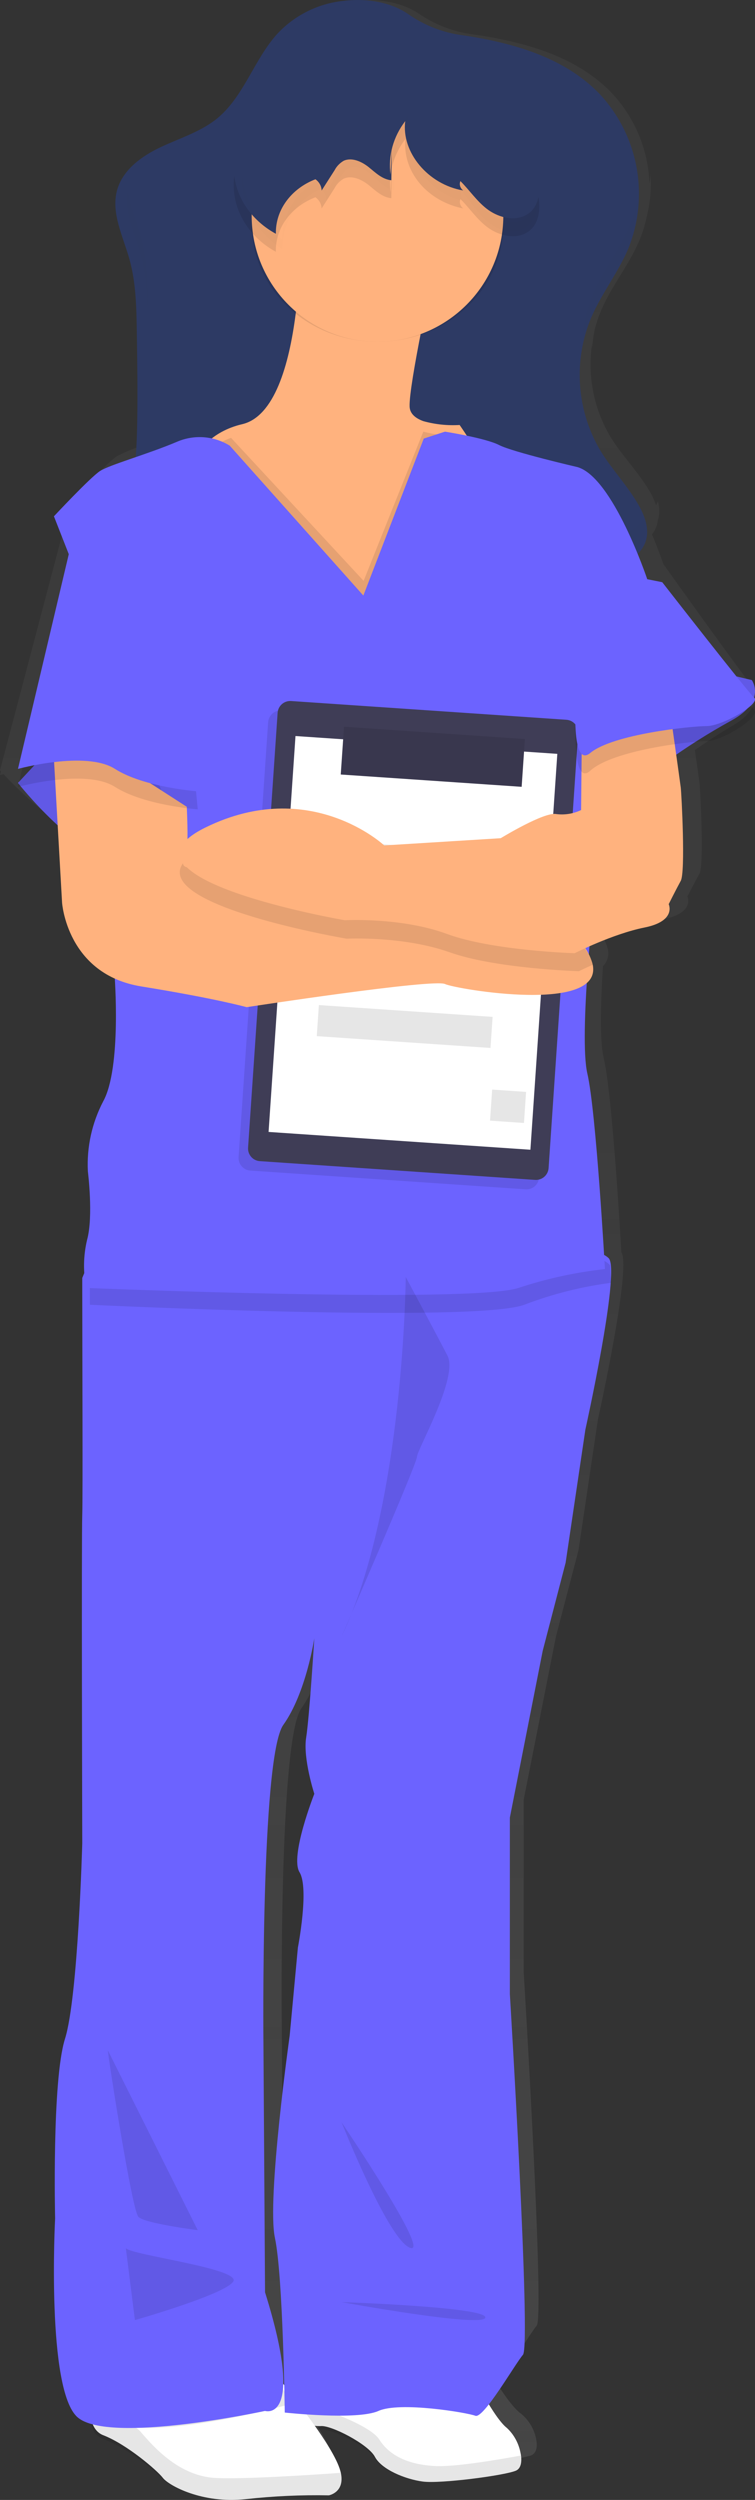 <svg width="42" height="139" viewBox="0 0 42 139" fill="none" xmlns="http://www.w3.org/2000/svg">
<rect x="0" y="0" width="42" height="139" fill="#333333" stroke="none"/>
<path d="M41.875 38.194C41.869 38.17 41.856 38.148 41.839 38.132C41.48 37.78 36.901 31.362 36.901 31.362C36.901 31.362 36.66 30.645 36.269 29.713C36.394 29.553 36.488 29.371 36.546 29.176C36.567 29.093 36.583 29.01 36.592 28.925C36.592 28.899 36.611 28.877 36.618 28.851C36.702 28.527 36.694 28.186 36.594 27.867C36.568 27.949 36.535 28.029 36.496 28.106C36.405 27.828 36.284 27.56 36.134 27.308C35.527 26.271 34.659 25.397 34.02 24.387C33.053 22.817 32.669 20.961 32.934 19.141C32.934 19.234 32.934 19.329 32.934 19.423C32.958 19.061 33.006 18.702 33.078 18.348C33.179 17.944 33.313 17.549 33.481 17.168C34.054 15.866 34.982 14.731 35.546 13.424C35.735 12.984 35.879 12.525 35.975 12.056C36.174 11.272 36.246 10.461 36.19 9.655C36.19 9.846 36.158 10.037 36.129 10.226C36.068 8.287 35.278 6.441 33.914 5.049C31.945 3.088 29.118 2.326 26.414 1.925C25.278 1.793 24.193 1.383 23.257 0.73C22.218 0.064 20.876 -0.096 19.661 0.05C18.265 0.199 16.968 0.835 16 1.844C14.716 3.243 14.159 5.226 12.66 6.406C11.752 7.123 10.6 7.457 9.541 7.945C8.483 8.432 7.483 9.139 7.143 10.185C7.143 10.185 7.143 10.171 7.143 10.164V10.223L7.129 10.262C6.777 11.499 7.457 12.758 7.811 13.993C8.18 15.271 8.204 16.621 8.223 17.942C8.25 19.556 8.274 21.174 8.247 22.791C8.235 23.426 8.213 24.069 8.165 24.702C7.595 24.873 7.041 25.093 6.51 25.361C5.97 25.71 3.95 27.872 3.95 27.872L0 42.83L0.053 42.89L0 43.093L0.2 43.048C0.759 43.645 2.429 45.346 4.232 46.406L4.401 49.34C4.401 49.34 4.603 52.283 7.334 53.498C7.396 54.519 7.592 58.661 6.688 60.302C6.062 61.501 5.768 62.842 5.835 64.191C5.835 64.191 6.15 66.68 5.791 67.989C5.582 68.864 5.566 69.773 5.746 70.655C5.746 70.655 5.746 70.944 5.746 71.441C5.746 74.09 5.777 82.579 5.746 83.54C5.7 84.674 5.746 101.455 5.746 101.455C5.746 101.455 5.521 109.842 4.803 112.114C4.085 114.386 4.266 121.908 4.266 121.908C4.266 121.908 3.815 130.868 5.408 132.636C5.408 132.715 5.394 132.796 5.391 132.875C5.391 132.911 5.391 132.951 5.391 132.987C5.372 133.668 5.505 134.392 6.095 134.614C7.3 135.073 8.893 136.449 9.194 136.843C9.496 137.237 11.248 138.219 13.533 137.956C14.964 137.796 16.404 137.731 17.844 137.76C17.844 137.76 18.745 137.598 18.454 136.487C18.266 135.794 17.562 134.729 17.061 134.029C17.152 134.053 17.242 134.072 17.326 134.089L17.413 134.105H17.48C17.517 134.107 17.554 134.107 17.591 134.105H17.639C17.684 134.109 17.729 134.109 17.774 134.105C18.379 134.048 20.635 135.089 21.037 135.777C21.44 136.465 22.859 136.988 23.93 137.12C24.566 137.196 26.171 137.067 27.518 136.895C28.197 136.826 28.869 136.704 29.528 136.532C29.846 136.413 29.914 136.031 29.822 135.601C29.714 135.055 29.419 134.562 28.988 134.206C28.598 133.931 28.082 133.207 27.701 132.615L27.6 132.455C28.272 131.819 29.487 129.741 29.856 129.311C30.304 128.788 29.133 109.656 29.133 109.656V100.065L30.928 90.988L32.184 86.184L33.261 78.932C33.261 78.932 35.146 70.461 34.565 69.63C34.565 69.613 34.083 60.892 33.577 58.797C33.358 57.863 33.413 55.761 33.543 53.716C33.679 53.582 33.774 53.413 33.817 53.227C33.859 53.042 33.848 52.849 33.784 52.67C33.748 52.547 33.702 52.428 33.645 52.314C33.645 52.278 33.645 52.24 33.645 52.204C34.686 51.729 35.773 51.362 36.891 51.11C38.686 50.761 38.238 49.844 38.238 49.844C38.238 49.844 38.643 49.058 38.91 48.578C39.178 48.097 38.956 43.86 38.91 43.511C38.894 43.37 38.783 42.591 38.655 41.708C39.231 41.301 39.98 40.797 40.797 40.32C42.352 39.407 42.003 38.444 41.875 38.194ZM18.449 98.756C18.449 98.756 17.102 102.163 17.642 103.034C18.181 103.906 17.552 107.143 17.552 107.143L17.102 111.947C17.102 111.947 15.846 120.857 16.294 122.952C16.646 124.596 16.776 129.504 16.817 131.552C16.787 131.564 16.757 131.578 16.728 131.595L16.668 131.626C16.875 130.821 16.788 129.192 15.759 125.914L15.673 112.377C15.673 112.377 15.514 96.74 16.76 94.992C18.006 93.243 18.447 90.274 18.447 90.274C18.447 90.274 18.177 94.557 18.001 95.691C17.825 96.826 18.449 98.756 18.449 98.756ZM15.94 132.404C15.928 132.433 15.914 132.462 15.904 132.488L15.836 132.402C15.871 132.405 15.906 132.406 15.94 132.404Z" fill="url(#paint0_linear_166_202)"/>
<path d="M28.694 137.376C28.043 137.646 24.509 138.107 23.521 137.978C22.534 137.848 21.226 137.307 20.854 136.6C20.482 135.893 18.396 134.826 17.837 134.894C17.608 134.901 17.379 134.867 17.16 134.792C16.774 134.665 16.398 134.509 16.033 134.324C15.982 134.016 15.99 133.701 16.058 133.397C16.071 133.336 16.087 133.276 16.107 133.217C16.239 132.817 16.511 132.489 16.865 132.305L16.946 132.264C17.102 132.191 17.266 132.137 17.433 132.103C19.206 131.735 26.518 132.473 26.518 132.473C26.518 132.473 26.723 132.871 27.005 133.363C27.357 133.973 27.835 134.716 28.196 134.996C28.596 135.366 28.867 135.871 28.965 136.43C29.05 136.861 28.987 137.256 28.694 137.376Z" fill="white"/>
<path opacity="0.1" d="M28.691 137.413C28.04 137.667 24.508 138.1 23.521 137.979C22.533 137.857 21.225 137.346 20.851 136.684C20.477 136.021 18.395 135.015 17.836 135.079C17.277 135.143 16.032 134.543 16.032 134.543C16.032 134.543 15.838 133.626 16.402 133L17.529 133.814C17.529 133.814 20.547 134.765 21.106 135.648C21.665 136.53 22.684 137.023 24.157 137.112C25.257 137.186 27.785 136.75 28.968 136.532C29.047 136.929 28.986 137.3 28.691 137.413Z" fill="black"/>
<path d="M18.294 138.745C16.759 138.716 15.223 138.785 13.696 138.953C11.252 139.23 9.385 138.198 9.06 137.773C8.734 137.347 7.05 135.91 5.756 135.406C5.123 135.17 4.975 134.399 5.003 133.679C5.003 133.641 5.003 133.599 5.003 133.561C5.027 133.105 5.097 132.652 5.212 132.209L15.342 132L16.219 133.151L16.355 133.327L16.888 134.029C16.888 134.029 17.13 134.336 17.448 134.784C17.984 135.54 18.734 136.655 18.935 137.393C19.255 138.573 18.294 138.745 18.294 138.745Z" fill="white"/>
<path opacity="0.1" d="M18.284 138.76C16.75 138.732 15.215 138.798 13.69 138.956C11.249 139.217 9.382 138.246 9.059 137.846C8.736 137.445 7.048 136.081 5.755 135.624C5.123 135.402 4.975 134.677 5.003 134C5.727 134.154 7.246 134.547 7.842 135.231C8.622 136.145 10.019 137.682 12.004 137.779C13.607 137.857 17.509 137.597 18.94 137.493C19.247 138.599 18.284 138.76 18.284 138.76Z" fill="black"/>
<path opacity="0.1" d="M17 132.285C16.884 133.379 16.525 133.673 16.267 133.739C16.203 133.754 16.139 133.754 16.076 133.739C16.042 133.736 16.008 133.729 15.975 133.719C15.975 133.719 6.952 136.247 5.129 134.2C5.083 134.148 5.04 134.091 5 134.03C5.024 133.437 5.093 132.848 5.207 132.272L15.254 132L16.125 133.496C16.275 132.959 16.587 132.519 16.992 132.272L17 132.285Z" fill="black"/>
<path opacity="0.1" d="M26 133.646C25.843 133.897 25.712 134.04 25.629 133.99C25.258 133.774 22.218 133.025 21.252 133.669C20.286 134.314 17.018 133.774 17.018 133.774C17.018 133.774 17.018 133.214 17 132.316C17.14 132.228 17.286 132.164 17.436 132.123C19.02 131.683 25.558 132.567 25.558 132.567C25.558 132.567 25.75 133.057 26 133.646Z" fill="black"/>
<path d="M32.564 79.487L31.466 86.886L30.19 91.79L28.363 101.06V110.872C28.363 110.872 29.55 130.395 29.093 130.928C28.636 131.461 26.901 134.497 26.444 134.32C25.988 134.143 22.244 133.518 21.055 134.051C19.866 134.584 15.841 134.141 15.841 134.141C15.841 134.141 15.75 126.565 15.293 124.425C14.836 122.286 16.114 113.193 16.114 113.193L16.571 108.292C16.571 108.292 17.212 104.992 16.663 104.1C16.114 103.209 17.485 99.739 17.485 99.739C17.485 99.739 16.847 97.775 17.031 96.616C17.214 95.458 17.485 91.09 17.485 91.09C17.485 91.09 17.031 94.123 15.762 95.904C14.493 97.685 14.655 113.644 14.655 113.644L14.744 127.454C17.031 134.766 14.744 134.051 14.744 134.051C14.744 134.051 6.07 135.924 4.318 134.407C2.565 132.891 3.066 123.345 3.066 123.345C3.066 123.345 2.885 115.679 3.615 113.363C4.345 111.047 4.576 102.487 4.576 102.487C4.576 102.487 4.529 85.37 4.576 84.214C4.611 83.245 4.576 74.569 4.576 71.858C4.576 71.354 4.576 71.056 4.576 71.056L5.623 68.517L18.036 67H23.974C23.974 67 32.911 69.05 33.835 69.934C33.855 69.949 33.871 69.967 33.884 69.987C34.483 70.843 32.564 79.487 32.564 79.487Z" fill="#6C63FF"/>
<path opacity="0.1" d="M19 118C19 118 21.588 124.527 22.809 124.98C24.03 125.433 19 118 19 118Z" fill="black"/>
<path opacity="0.1" d="M19 128C19 128 27.08 128.268 26.999 128.859C26.919 129.449 19 128 19 128Z" fill="black"/>
<path opacity="0.1" d="M7 125C7.336 125.397 13.476 126.141 12.97 126.866C12.465 127.591 7.505 129 7.505 129L7 125Z" fill="black"/>
<path opacity="0.1" d="M6 114C6 114.277 7.339 122.89 7.698 123.26C8.057 123.63 11 124 11 124L6 114Z" fill="black"/>
<path d="M15.404 1.904C14.117 3.343 13.56 5.383 12.062 6.6C11.151 7.333 9.999 7.682 8.939 8.181C7.88 8.679 6.83 9.439 6.515 10.568C6.164 11.838 6.842 13.136 7.199 14.406C7.567 15.721 7.589 17.094 7.611 18.469C7.636 20.133 7.662 21.797 7.633 23.461C7.589 26.053 7.374 28.765 6 30.962C10.963 32.543 16.241 32.758 21.445 32.961C22.446 33.032 23.451 33.007 24.446 32.885C25.308 32.713 26.161 32.497 27.002 32.237C28.663 31.797 30.375 31.578 32.094 31.585C32.844 31.585 33.608 31.631 34.33 31.436C35.053 31.24 35.749 30.739 35.944 30.016C36.117 29.366 35.863 28.675 35.531 28.091C34.926 27.026 34.067 26.136 33.417 25.086C32.754 23.976 32.361 22.726 32.269 21.436C32.177 20.147 32.389 18.853 32.888 17.661C33.464 16.319 34.391 15.151 34.958 13.807C35.538 12.365 35.692 10.786 35.402 9.258C35.112 7.73 34.39 6.317 33.322 5.188C31.352 3.169 28.525 2.388 25.82 1.972C24.681 1.838 23.595 1.417 22.661 0.751C21.624 0.066 20.279 -0.1 19.063 0.052C17.66 0.209 16.361 0.866 15.404 1.904Z" fill="#2D3A64"/>
<g opacity="0.1">
<path opacity="0.1" d="M33.006 16.304C32.519 17.457 32.31 18.709 32.396 19.957C32.45 19.064 32.656 18.187 33.006 17.364C33.569 16.05 34.478 14.907 35.033 13.591C35.486 12.492 35.677 11.303 35.59 10.117C35.541 10.948 35.352 11.765 35.033 12.534C34.478 13.849 33.569 14.991 33.006 16.304Z" fill="black"/>
<path opacity="0.1" d="M8.233 18.151C8.247 19.089 8.261 20.029 8.264 20.967C8.264 19.675 8.252 18.385 8.233 17.096C8.214 15.758 8.19 14.404 7.828 13.115C7.589 12.297 7.235 11.466 7.111 10.641C6.898 11.813 7.503 13.002 7.828 14.172C8.19 15.45 8.214 16.814 8.233 18.151Z" fill="black"/>
<path opacity="0.1" d="M34.428 29.805C33.71 29.998 32.973 29.955 32.238 29.95C30.555 29.94 28.878 30.151 27.25 30.577C26.426 30.83 25.59 31.041 24.745 31.209C23.769 31.33 22.784 31.356 21.803 31.285C16.874 31.092 11.876 30.883 7.156 29.474C7.016 29.787 6.856 30.091 6.678 30.383C11.541 31.929 16.714 32.142 21.812 32.34C22.793 32.411 23.779 32.385 24.755 32.264C25.597 32.098 26.43 31.888 27.25 31.635C28.875 31.206 30.549 30.993 32.229 31.001C32.963 31.001 33.71 31.046 34.418 30.852C35.126 30.659 35.808 30.173 35.999 29.465C36.08 29.137 36.072 28.793 35.975 28.47C35.762 29.139 35.105 29.606 34.428 29.805Z" fill="black"/>
</g>
<path d="M26.985 26.309C26.802 26.713 26.027 30.201 25.844 30.558C25.66 30.916 24.657 36.638 24.566 36.959C24.474 37.28 17.957 35.616 17.957 35.616L14.033 32.394L10.001 28.462C10.001 28.462 9.882 24.913 12.852 23.775C13.054 23.698 13.261 23.634 13.473 23.586C17.076 22.737 16.714 12 16.714 12L24.109 15.13C24.109 15.13 22.739 21.395 22.786 22.603C22.799 23.009 23.124 23.262 23.548 23.416C24.204 23.598 24.887 23.671 25.568 23.63C25.568 23.63 27.169 25.908 26.985 26.309Z" fill="#FFB27E"/>
<path d="M40.674 37.54L41.821 37.813C41.821 37.813 42.669 38.981 40.674 40.069C39.407 40.766 38.191 41.536 37.033 42.375L31.136 44L30 40.771L35.487 37L40.674 37.54Z" fill="#6C63FF"/>
<path opacity="0.1" d="M40.674 37.54L41.821 37.813C41.821 37.813 42.669 38.981 40.674 40.069C39.407 40.766 38.191 41.536 37.033 42.375L31.136 44L30 40.771L35.487 37L40.674 37.54Z" fill="black"/>
<path d="M2.827 41.567L1 43.533C1 43.533 4.295 47.725 6.83 47.986C9.365 48.247 11 44.798 11 44.798L8.806 41L2.827 41.567Z" fill="#6C63FF"/>
<path opacity="0.1" d="M2.827 41.567L1 43.533C1 43.533 4.295 47.725 6.83 47.986C9.365 48.247 11 44.798 11 44.798L8.806 41L2.827 41.567Z" fill="black"/>
<path opacity="0.1" d="M21 19C24.866 19 28 16.09 28 12.5C28 8.91 24.866 6 21 6C17.134 6 14 8.91 14 12.5C14 16.09 17.134 19 21 19Z" fill="black"/>
<path d="M21 19C24.866 19 28 15.866 28 12C28 8.134 24.866 5 21 5C17.134 5 14 8.134 14 12C14 15.866 17.134 19 21 19Z" fill="#FFB27E"/>
<path opacity="0.1" d="M34 71.326C32.354 71.538 30.733 71.948 29.165 72.546C26.463 73.559 5.295 72.563 5 72.546C5 71.971 5 71.631 5 71.631L6.036 68.732L18.315 67H24.189C24.189 67 33.03 69.34 33.944 70.35C33.98 70.959 34 71.326 34 71.326Z" fill="black"/>
<path opacity="0.1" d="M26.985 26.77C26.802 27.156 26.027 30.493 25.844 30.835C25.66 31.177 24.657 36.653 24.566 36.961C24.474 37.268 17.957 35.676 17.957 35.676L14.033 32.592L10.001 28.829C10.001 28.829 9.882 25.434 12.852 24.344L20.228 32.297L23.548 24C24.204 24.175 24.887 24.244 25.568 24.205C25.568 24.205 27.169 26.386 26.985 26.77Z" fill="black"/>
<path d="M20.213 33.114L12.782 24.781C12.347 24.51 11.85 24.349 11.335 24.312C10.82 24.275 10.304 24.363 9.833 24.569C8.169 25.271 6.103 25.84 5.563 26.19C5.023 26.54 3 28.707 3 28.707L9.024 44.065L6.371 54.181C6.371 54.181 6.777 59.35 5.743 61.233C5.114 62.437 4.819 63.781 4.888 65.13C4.888 65.13 5.204 67.628 4.844 68.939C4.635 69.817 4.619 70.727 4.798 71.611C4.798 71.611 26.147 72.487 28.842 71.611C30.402 71.094 32.015 70.742 33.652 70.561C33.652 70.561 33.164 61.8 32.675 59.697C32.187 57.595 33.081 49.581 33.081 49.581L32.497 40.996L36 32.188C36 32.188 34.102 26.54 32.123 25.971C32.123 25.971 28.529 25.138 27.765 24.745C27 24.352 24.752 24 24.752 24L23.573 24.386L20.213 33.114Z" fill="#6C63FF"/>
<path opacity="0.1" d="M30.98 40.545L15.666 39.503C15.278 39.477 14.943 39.77 14.916 40.157L13.272 64.337C13.246 64.724 13.539 65.06 13.926 65.086L29.241 66.128C29.628 66.154 29.964 65.861 29.99 65.474L31.634 41.294C31.661 40.907 31.368 40.571 30.98 40.545Z" fill="black"/>
<path d="M31.508 40.02L16.194 38.978C15.806 38.952 15.47 39.245 15.444 39.632L13.8 63.812C13.774 64.199 14.066 64.535 14.454 64.561L29.768 65.603C30.156 65.629 30.491 65.336 30.518 64.948L32.162 40.769C32.188 40.381 31.895 40.046 31.508 40.02Z" fill="#3F3D56"/>
<path d="M31.003 41.915L16.438 40.925L14.941 62.937L29.506 63.927L31.003 41.915Z" fill="white"/>
<path opacity="0.1" d="M29.696 47.533L17.799 46.7L17.567 50.016L29.464 50.849L29.696 47.533Z" fill="black"/>
<path opacity="0.1" d="M29.266 60.711L27.378 60.582L27.26 62.31L29.148 62.439L29.266 60.711Z" fill="black"/>
<path opacity="0.1" d="M27.404 56.54L17.739 55.883L17.621 57.611L27.286 58.268L27.404 56.54Z" fill="black"/>
<path d="M29.2 41.092L19.137 40.407L18.956 43.064L29.019 43.748L29.2 41.092Z" fill="#3F3D56"/>
<path opacity="0.1" d="M29.2 41.092L19.137 40.407L18.956 43.064L29.019 43.748L29.2 41.092Z" fill="black"/>
<path opacity="0.1" d="M22.571 71C22.571 71 22.481 83.705 19 91C19 91 23.196 81.386 23.196 81.001C23.196 80.616 25.515 76.58 24.894 75.379C24.273 74.177 22.571 71 22.571 71Z" fill="black"/>
<path opacity="0.1" d="M21.727 10.705C21.592 9.661 21.883 8.608 22.549 7.735C22.469 8.61 22.751 9.481 23.342 10.189C23.934 10.897 24.795 11.395 25.769 11.591C25.686 11.528 25.627 11.444 25.599 11.35C25.571 11.257 25.576 11.158 25.614 11.067C26.119 11.569 26.506 12.165 27.078 12.607C27.651 13.049 28.509 13.313 29.182 12.999C30.097 12.566 30.107 11.424 29.87 10.536C29.362 8.645 28.32 6.896 26.839 5.452C26.47 5.015 25.991 4.66 25.439 4.413C24.887 4.167 24.277 4.036 23.658 4.031C22.258 3.936 20.803 4.044 19.547 4.596C18.841 4.935 18.18 5.341 17.575 5.807L14.122 8.281C13.79 8.491 13.506 8.754 13.284 9.057C13.136 9.309 13.047 9.586 13.023 9.869C12.934 10.679 13.105 11.495 13.515 12.225C13.926 12.954 14.559 13.569 15.345 14C15.329 13.36 15.529 12.729 15.921 12.189C16.314 11.649 16.88 11.224 17.548 10.967C17.652 11.044 17.737 11.14 17.796 11.248C17.855 11.356 17.887 11.473 17.89 11.593L18.618 10.454C18.726 10.246 18.896 10.069 19.111 9.94C19.56 9.724 20.12 9.979 20.502 10.285C20.884 10.59 21.256 10.972 21.769 11.019L21.789 9.323" fill="black"/>
<path d="M21.721 9.707C21.585 8.662 21.876 7.608 22.543 6.734C22.321 8.467 23.808 10.257 25.767 10.591C25.684 10.528 25.624 10.444 25.597 10.351C25.569 10.258 25.574 10.159 25.612 10.069C26.117 10.571 26.505 11.165 27.077 11.609C27.649 12.053 28.508 12.315 29.181 11.999C30.097 11.566 30.107 10.424 29.87 9.538C29.362 7.646 28.319 5.897 26.838 4.452C26.378 3.961 25.799 3.565 25.143 3.295C24.668 3.141 24.169 3.052 23.663 3.031C22.262 2.936 20.806 3.042 19.55 3.594C18.844 3.935 18.182 4.341 17.577 4.808L14.123 7.282C13.79 7.492 13.505 7.755 13.284 8.058C13.136 8.31 13.047 8.587 13.023 8.87C12.934 9.68 13.105 10.496 13.516 11.225C13.926 11.955 14.56 12.569 15.347 13C15.331 12.36 15.531 11.729 15.924 11.19C16.316 10.649 16.882 10.224 17.549 9.967C17.654 10.044 17.738 10.139 17.797 10.247C17.857 10.355 17.889 10.473 17.892 10.593L18.618 9.457C18.725 9.25 18.896 9.072 19.111 8.944C19.56 8.727 20.12 8.983 20.503 9.288C20.885 9.594 21.257 9.973 21.771 10.023L21.79 8.324" fill="#2D3A64"/>
<path d="M24.761 54.715C24.132 54.401 13.721 56 13.721 56C13.721 56 12.007 55.518 7.862 54.847C3.718 54.177 3.453 50.189 3.453 50.189L3 42.206L4.399 41L10.39 44.858C10.39 44.858 10.483 46.809 10.39 47.161C10.331 47.402 10.175 47.689 10.189 47.884C10.194 47.937 10.216 47.987 10.252 48.026C10.289 48.065 10.337 48.092 10.39 48.101C10.797 48.202 16.337 49.085 16.337 49.085C16.337 49.085 29.18 48.219 32.381 52.477C32.635 52.79 32.827 53.146 32.947 53.529C33.741 56.439 25.332 54.992 24.761 54.715Z" fill="#FFB27E"/>
<path opacity="0.1" d="M33 53.632C32.509 53.846 32.205 54 32.205 54C32.205 54 27.601 53.868 25.014 52.949C22.427 52.03 19.284 52.193 19.284 52.193C19.284 52.193 8.505 50.374 10.176 48C10.181 48.053 10.203 48.103 10.239 48.142C10.276 48.181 10.324 48.207 10.377 48.217C10.785 48.318 16.336 49.198 16.336 49.198C16.336 49.198 29.203 48.334 32.411 52.583C32.673 52.893 32.873 53.249 33 53.632Z" fill="black"/>
<path d="M37.199 39C37.199 39 37.826 43.428 37.87 43.787C37.913 44.147 38.139 48.483 37.87 48.976C37.6 49.47 37.199 50.272 37.199 50.272C37.199 50.272 37.646 51.211 35.858 51.57C34.069 51.93 31.969 53 31.969 53C31.969 53 27.408 52.866 24.861 51.928C22.315 50.989 19.184 51.167 19.184 51.167C19.184 51.167 5.637 48.84 11.45 46C17.262 43.16 21.374 47.007 21.374 47.007L27.855 46.605C27.855 46.605 30.271 45.127 30.942 45.263C31.415 45.324 31.896 45.246 32.327 45.04L32.373 40.342L37.199 39Z" fill="#FFB27E"/>
<path opacity="0.1" d="M5.644 29.066L4.492 29L1 43.752C1 43.752 4.77 42.717 6.395 43.752C8.02 44.787 11 45 11 45L9.889 33.241L5.644 29.066Z" fill="black"/>
<path d="M5.644 28.066L4.492 28L1 42.752C1 42.752 4.77 41.717 6.395 42.752C8.02 43.787 11 44 11 44L9.889 32.241L5.644 28.066Z" fill="#6C63FF"/>
<path opacity="0.1" d="M34.982 32L36.84 32.411C36.84 32.411 41.586 39.101 41.957 39.475C42.329 39.849 40.188 41.209 39.305 41.209C38.423 41.209 34.098 41.705 32.841 42.85C31.585 43.994 32.108 38.234 32.108 38.102C32.108 37.971 33.668 34.336 33.668 34.336L34.982 32Z" fill="black"/>
<path d="M34.982 32L36.84 32.372C36.84 32.372 41.586 38.464 41.957 38.795C42.329 39.127 40.188 40.372 39.305 40.372C38.423 40.372 34.098 40.823 32.841 41.863C31.585 42.904 32.108 37.667 32.108 37.548C32.108 37.428 33.678 34.113 33.678 34.113L34.982 32Z" fill="#6C63FF"/>
<g opacity="0.1">
<path opacity="0.1" d="M22.678 6.94C22.668 6.756 22.672 6.572 22.69 6.39C22.326 6.936 22.075 7.551 21.953 8.196V8.751C21.953 8.751 21.953 8.739 21.953 8.732V8.863C21.953 9.251 21.953 9.641 21.941 10.028H21.908V10.208C21.908 10.146 21.908 10.086 21.896 10.024C21.418 9.947 21.075 9.545 20.719 9.225C20.362 8.904 19.805 8.598 19.369 8.844C19.161 8.986 18.995 9.182 18.891 9.411L18.18 10.665C18.177 10.533 18.146 10.403 18.089 10.284C18.031 10.166 17.949 10.06 17.848 9.976C17.2 10.259 16.651 10.729 16.27 11.326C15.89 11.922 15.695 12.618 15.711 13.325C15.058 12.916 14.511 12.357 14.116 11.694C13.721 11.031 13.49 10.284 13.441 9.514C13.399 10.374 13.588 11.229 13.987 11.991C14.386 12.754 14.981 13.396 15.711 13.852C15.696 13.145 15.891 12.449 16.271 11.852C16.651 11.256 17.2 10.786 17.848 10.502C17.949 10.587 18.031 10.693 18.088 10.812C18.146 10.931 18.177 11.061 18.18 11.194L18.884 9.94C18.988 9.711 19.154 9.514 19.362 9.373C19.798 9.134 20.341 9.416 20.712 9.753C21.082 10.091 21.444 10.509 21.941 10.564C21.941 9.952 21.948 9.341 21.96 8.732C22.078 8.093 22.322 7.483 22.678 6.94Z" fill="black"/>
<path opacity="0.1" d="M21.87 9.349C21.882 9.187 21.901 9.024 21.925 8.871L21.951 8.21C21.879 8.586 21.852 8.968 21.87 9.349Z" fill="black"/>
<path opacity="0.1" d="M29.128 12.203C28.475 12.553 27.643 12.261 27.087 11.773C26.532 11.284 26.157 10.627 25.666 10.072C25.63 10.172 25.625 10.281 25.652 10.384C25.679 10.488 25.736 10.581 25.817 10.65C25.769 10.65 25.724 10.627 25.678 10.615C26.157 11.165 26.537 11.811 27.087 12.289C27.638 12.768 28.475 13.069 29.128 12.72C29.781 12.371 29.968 11.553 29.911 10.756C29.867 11.383 29.643 11.926 29.128 12.203Z" fill="black"/>
<path opacity="0.1" d="M25.664 10.61C24.864 10.392 24.15 9.934 23.617 9.299C23.084 8.664 22.758 7.88 22.683 7.055C22.547 8.933 23.963 10.816 25.817 11.177C25.738 11.108 25.681 11.018 25.654 10.917C25.627 10.816 25.63 10.709 25.664 10.61Z" fill="black"/>
</g>
<defs>
<linearGradient id="paint0_linear_166_202" x1="20.999" y1="137.999" x2="20.999" y2="0.011" gradientUnits="userSpaceOnUse">
<stop stop-color="#808080" stop-opacity="0.25"/>
<stop offset="0.54" stop-color="#808080" stop-opacity="0.12"/>
<stop offset="1" stop-color="#808080" stop-opacity="0.1"/>
</linearGradient>
</defs>
</svg>
